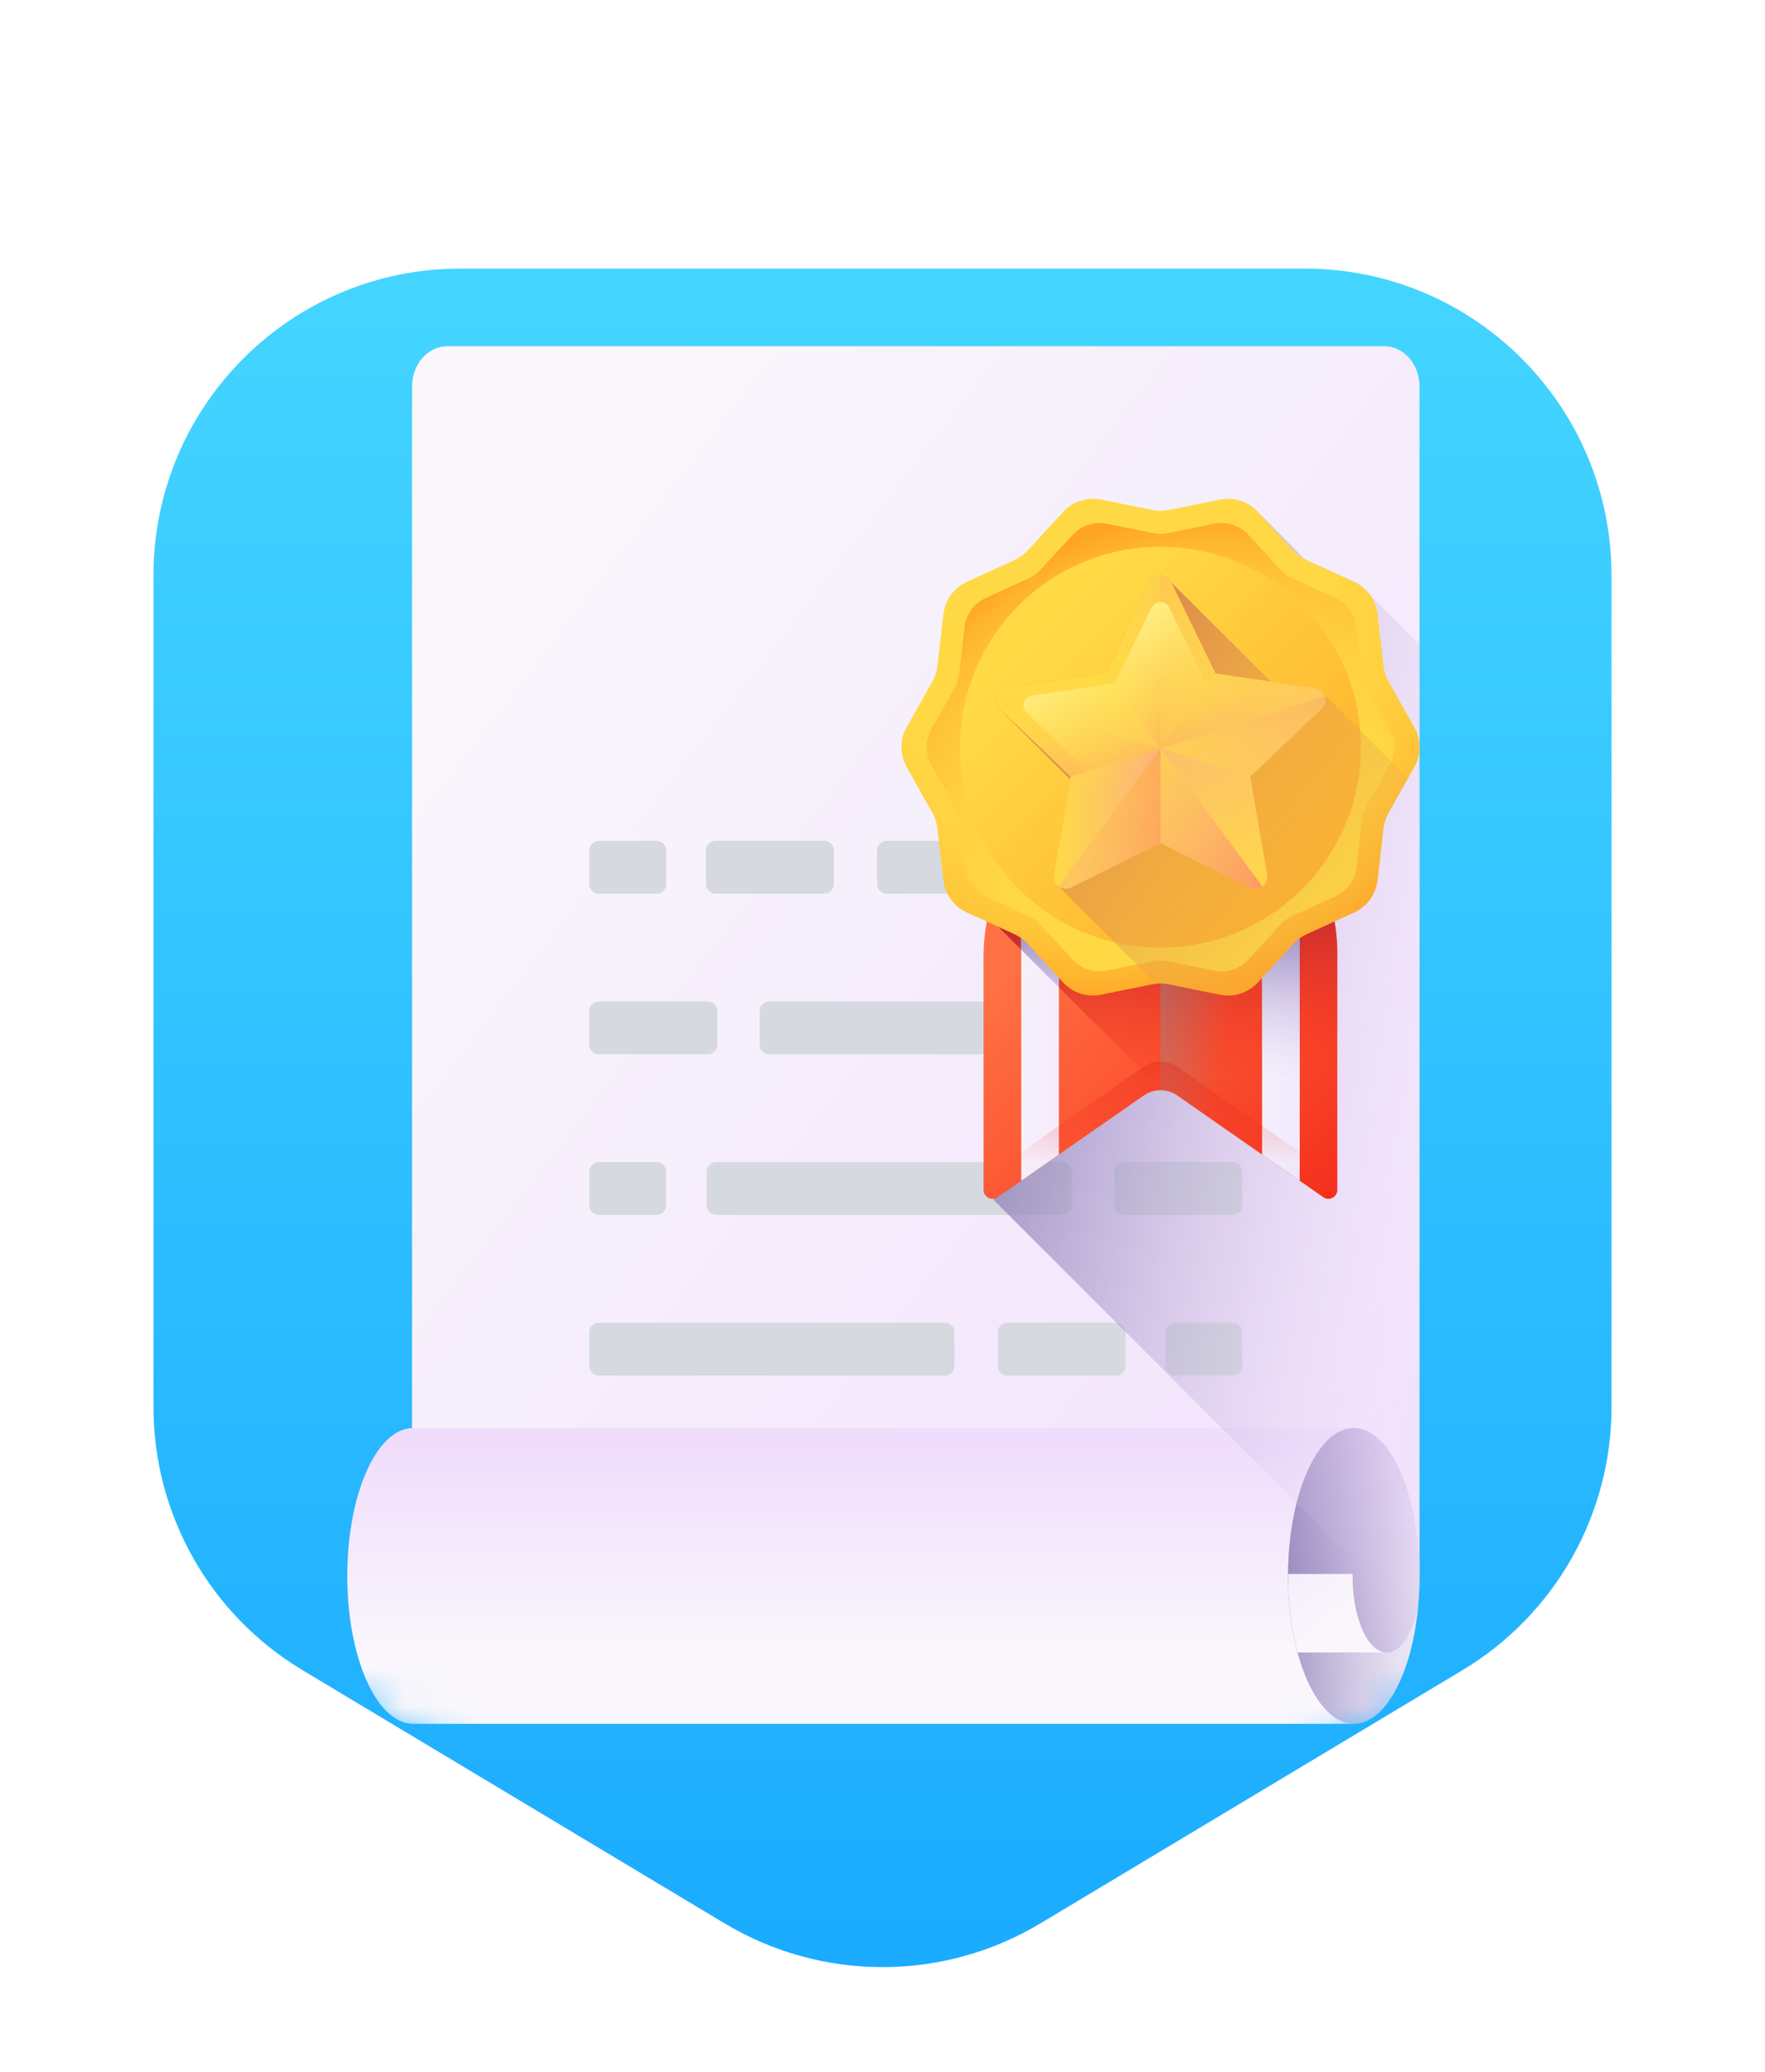 <svg width="46" height="54" viewBox="0 0 46 54" fill="none" xmlns="http://www.w3.org/2000/svg">
<path fill-rule="evenodd" clip-rule="evenodd" d="M4 15C4 10.582 7.582 7 12 7H34C38.418 7 42 10.582 42 15V36.67C42 39.481 40.526 42.085 38.116 43.53L27.116 50.13C24.582 51.651 21.418 51.651 18.884 50.13L7.884 43.53C5.474 42.085 4 39.481 4 36.67V15Z" fill="url(#paint0_linear)"/>
<mask id="mask0" mask-type="alpha" maskUnits="userSpaceOnUse" x="4" y="7" width="38" height="45">
<path fill-rule="evenodd" clip-rule="evenodd" d="M4 15C4 10.582 7.582 7 12 7H34C38.418 7 42 10.582 42 15V36.67C42 39.481 40.526 42.085 38.116 43.53L27.116 50.13C24.582 51.651 21.418 51.651 18.884 50.13L7.884 43.53C5.474 42.085 4 39.481 4 36.67V15Z" fill="white"/>
</mask>
<g mask="url(#mask0)">
<g filter="url(#filter0_d)">
<path d="M36.996 6.074V37.023H10.739V6.074C10.739 5.493 11.151 5.023 11.659 5.023H36.075C36.584 5.023 36.996 5.493 36.996 6.074Z" fill="url(#paint1_linear)"/>
<path d="M10.731 33.222C9.8 33.261 9.051 34.97 9.051 37.075C9.051 39.179 9.8 40.888 10.731 40.927V40.929H35.284C36.229 40.929 36.996 39.203 36.996 37.075C36.996 34.946 36.229 33.22 35.284 33.22H10.731V33.222Z" fill="url(#paint2_linear)"/>
<path d="M35.284 33.22C36.229 33.22 36.996 34.946 36.996 37.075C36.996 39.203 36.229 40.929 35.284 40.929C34.337 40.929 33.57 39.203 33.57 37.075C33.57 34.946 34.337 33.22 35.284 33.22Z" fill="url(#paint3_linear)"/>
<path d="M35.284 33.22C36.229 33.22 36.996 34.946 36.996 37.075C36.996 37.317 36.986 37.554 36.967 37.784C36.957 37.847 36.945 37.908 36.932 37.967C36.916 38.04 36.898 38.11 36.878 38.178C36.865 38.222 36.85 38.266 36.836 38.308C36.828 38.329 36.821 38.35 36.813 38.37C36.705 38.657 36.561 38.873 36.397 38.985C36.327 39.033 36.253 39.062 36.177 39.07C36.164 39.071 36.151 39.071 36.138 39.071H33.818C33.661 38.489 33.57 37.805 33.57 37.075C33.57 37.057 33.57 37.04 33.571 37.023C33.583 34.918 34.345 33.22 35.284 33.22Z" fill="url(#paint4_linear)"/>
<path d="M33.571 37.023H35.251C35.251 37.04 35.251 37.057 35.251 37.074C35.251 38.177 35.648 39.071 36.138 39.071H33.818C33.661 38.489 33.57 37.805 33.57 37.074C33.57 37.057 33.57 37.04 33.571 37.023Z" fill="url(#paint5_linear)"/>
<path d="M24.624 31.851H15.61C15.472 31.851 15.359 31.739 15.359 31.6V30.725C15.359 30.586 15.472 30.474 15.61 30.474H24.624C24.763 30.474 24.875 30.586 24.875 30.725V31.6C24.875 31.739 24.763 31.851 24.624 31.851Z" fill="#D6D9DF"/>
<path d="M29.085 31.851H26.253C26.114 31.851 26.002 31.739 26.002 31.6V30.725C26.002 30.586 26.115 30.474 26.253 30.474H29.085C29.224 30.474 29.336 30.586 29.336 30.725V31.6C29.336 31.739 29.224 31.851 29.085 31.851Z" fill="#D6D9DF"/>
<path d="M32.124 31.851H30.625C30.486 31.851 30.373 31.739 30.373 31.6V30.725C30.373 30.586 30.486 30.474 30.625 30.474H32.124C32.263 30.474 32.375 30.586 32.375 30.725V31.6C32.375 31.739 32.263 31.851 32.124 31.851Z" fill="#D6D9DF"/>
<path d="M29.064 23.479H20.049C19.911 23.479 19.799 23.367 19.799 23.228V22.353C19.799 22.214 19.911 22.102 20.049 22.102H29.064C29.202 22.102 29.315 22.214 29.315 22.353V23.228C29.315 23.367 29.202 23.479 29.064 23.479Z" fill="#D6D9DF"/>
<path d="M18.442 23.479H15.61C15.472 23.479 15.359 23.367 15.359 23.228V22.353C15.359 22.214 15.472 22.102 15.61 22.102H18.442C18.581 22.102 18.693 22.214 18.693 22.353V23.228C18.693 23.367 18.581 23.479 18.442 23.479Z" fill="#D6D9DF"/>
<path d="M32.124 23.479H30.625C30.486 23.479 30.373 23.367 30.373 23.228V22.353C30.373 22.214 30.486 22.102 30.625 22.102H32.124C32.263 22.102 32.375 22.214 32.375 22.353V23.228C32.375 23.367 32.263 23.479 32.124 23.479Z" fill="#D6D9DF"/>
<path d="M23.11 17.916H32.124C32.263 17.916 32.375 18.028 32.375 18.166V19.042C32.375 19.18 32.263 19.293 32.124 19.293H23.11C22.972 19.293 22.859 19.18 22.859 19.042V18.166C22.859 18.028 22.972 17.916 23.11 17.916Z" fill="#D6D9DF"/>
<path d="M18.65 17.916H21.482C21.62 17.916 21.733 18.028 21.733 18.166V19.042C21.733 19.18 21.62 19.293 21.482 19.293H18.65C18.511 19.293 18.399 19.18 18.399 19.042V18.166C18.399 18.028 18.511 17.916 18.65 17.916Z" fill="#D6D9DF"/>
<path d="M15.61 17.916H17.11C17.249 17.916 17.361 18.028 17.361 18.166V19.042C17.361 19.18 17.249 19.293 17.11 19.293H15.61C15.472 19.293 15.359 19.18 15.359 19.042V18.166C15.359 18.028 15.472 17.916 15.61 17.916Z" fill="#D6D9DF"/>
<path d="M18.671 26.288H27.685C27.824 26.288 27.936 26.4 27.936 26.538V27.414C27.936 27.552 27.824 27.665 27.685 27.665H18.671C18.533 27.665 18.42 27.552 18.42 27.414V26.538C18.42 26.4 18.533 26.288 18.671 26.288Z" fill="#D6D9DF"/>
<path d="M29.292 26.288H32.124C32.263 26.288 32.375 26.4 32.375 26.538V27.414C32.375 27.552 32.263 27.665 32.124 27.665H29.292C29.154 27.665 29.041 27.552 29.041 27.414V26.538C29.041 26.4 29.154 26.288 29.292 26.288Z" fill="#D6D9DF"/>
<path d="M15.61 26.288H17.11C17.249 26.288 17.361 26.4 17.361 26.538V27.414C17.361 27.552 17.249 27.665 17.11 27.665H15.61C15.472 27.665 15.359 27.552 15.359 27.414V26.538C15.359 26.4 15.472 26.288 15.61 26.288Z" fill="#D6D9DF"/>
<path d="M35.72 11.525C35.613 11.371 35.467 11.245 35.291 11.165L34.048 10.597C34.038 10.592 34.028 10.586 34.018 10.581C34.006 10.571 33.994 10.562 33.982 10.553L32.784 9.343C32.533 9.07 32.345 9.073 31.982 9.147L30.643 9.418C30.504 9.447 30.361 9.447 30.222 9.418L28.884 9.147C28.52 9.073 28.144 9.195 27.893 9.468L26.97 10.475C26.874 10.579 26.759 10.663 26.63 10.722L25.387 11.29C25.05 11.444 24.818 11.763 24.775 12.131L24.618 13.49C24.602 13.63 24.558 13.765 24.489 13.887L23.818 15.08C23.636 15.402 23.636 15.796 23.818 16.119L24.489 17.311C24.558 17.433 24.602 17.569 24.618 17.708L24.775 18.942C24.811 19.247 24.789 19.518 25.036 19.69C25.147 19.757 25.833 19.535 25.938 19.608C25.968 19.652 25.637 20.705 25.637 20.889V27.015C25.637 27.165 25.771 27.264 25.903 27.244V27.282L35.644 37.023H36.996V12.801L35.72 11.525Z" fill="url(#paint6_linear)"/>
<path d="M30.229 16.23C27.681 16.239 25.637 18.342 25.637 20.889V27.015C25.637 27.202 25.846 27.312 26 27.205L29.808 24.552C30.07 24.369 30.419 24.369 30.682 24.552L34.49 27.205C34.643 27.312 34.853 27.202 34.853 27.015V20.839C34.853 18.288 32.781 16.222 30.229 16.23Z" fill="url(#paint7_linear)"/>
<path d="M34.853 27.015V20.839C34.853 18.288 32.781 16.222 30.229 16.23C28.04 16.238 26.221 17.792 25.753 19.846L25.766 19.903L30.279 24.416C30.42 24.422 30.56 24.467 30.682 24.552L34.49 27.205C34.643 27.312 34.853 27.202 34.853 27.015Z" fill="url(#paint8_linear)"/>
<path d="M27.597 17.079V26.092L26.616 26.776V18.023C26.895 17.662 27.225 17.344 27.596 17.08L27.597 17.079Z" fill="url(#paint9_linear)"/>
<path d="M33.874 17.999V26.776L32.893 26.092V17.067C33.264 17.328 33.594 17.642 33.874 17.999Z" fill="url(#paint10_linear)"/>
<path d="M30.245 16.23V24.414C30.398 24.414 30.55 24.46 30.682 24.551L34.49 27.205C34.643 27.311 34.853 27.202 34.853 27.015V20.838C34.853 18.294 32.79 16.23 30.245 16.23V16.23Z" fill="url(#paint11_linear)"/>
<path d="M34.49 26.458L30.682 23.804C30.419 23.622 30.07 23.622 29.808 23.804L26 26.458C25.846 26.564 25.637 26.455 25.637 26.268V27.015C25.637 27.202 25.846 27.311 26 27.205L29.808 24.551C30.07 24.368 30.419 24.368 30.682 24.551L34.49 27.205C34.643 27.311 34.853 27.202 34.853 27.015V26.268C34.853 26.455 34.643 26.564 34.49 26.458Z" fill="url(#paint12_linear)"/>
<path d="M27.597 17.079V21.734L26.616 20.753V18.023C26.635 17.997 26.655 17.973 26.675 17.948C26.696 17.921 26.718 17.895 26.74 17.869C26.758 17.848 26.776 17.827 26.794 17.806C26.831 17.764 26.868 17.723 26.906 17.682C26.92 17.668 26.934 17.653 26.948 17.639C26.985 17.6 27.023 17.562 27.061 17.525C27.098 17.489 27.136 17.453 27.175 17.418C27.182 17.411 27.189 17.405 27.197 17.399C27.216 17.381 27.236 17.363 27.257 17.346C27.29 17.317 27.324 17.289 27.358 17.261C27.374 17.248 27.39 17.235 27.406 17.222C27.422 17.21 27.437 17.198 27.452 17.186C27.483 17.162 27.515 17.139 27.546 17.116C27.563 17.103 27.579 17.091 27.596 17.079L27.597 17.079Z" fill="url(#paint13_linear)"/>
<path d="M33.874 17.999V26.776L32.893 26.092V17.067C33.264 17.328 33.594 17.642 33.874 17.999Z" fill="url(#paint14_linear)"/>
<path d="M36.86 15.993L36.189 17.185C36.12 17.308 36.076 17.443 36.059 17.583L35.902 18.942C35.86 19.31 35.628 19.628 35.291 19.783L34.048 20.351C33.919 20.41 33.803 20.494 33.708 20.598L32.784 21.604C32.533 21.878 32.158 22 31.794 21.926L30.456 21.654C30.317 21.626 30.173 21.626 30.034 21.654L28.696 21.926C28.332 22 27.956 21.878 27.706 21.604L26.782 20.598C26.686 20.494 26.571 20.41 26.442 20.351L25.199 19.782C24.862 19.628 24.63 19.31 24.588 18.942L24.43 17.583C24.414 17.443 24.37 17.308 24.301 17.185L23.63 15.993C23.448 15.671 23.448 15.277 23.63 14.954L24.301 13.762C24.37 13.639 24.414 13.504 24.43 13.364L24.588 12.006C24.63 11.638 24.862 11.319 25.199 11.165L26.442 10.597C26.571 10.538 26.686 10.454 26.782 10.349L27.706 9.343C27.956 9.07 28.332 8.948 28.696 9.021L30.034 9.293C30.173 9.321 30.317 9.321 30.456 9.293L31.794 9.021C32.158 8.948 32.533 9.07 32.784 9.343L33.708 10.35C33.803 10.454 33.919 10.538 34.048 10.597L35.291 11.165C35.628 11.319 35.86 11.638 35.902 12.006L36.059 13.365C36.076 13.504 36.12 13.64 36.189 13.762L36.86 14.954C37.042 15.277 37.042 15.671 36.86 15.993Z" fill="url(#paint15_radial)"/>
<path d="M24.274 15.005L24.88 13.929C24.943 13.818 24.982 13.696 24.997 13.57L25.139 12.344C25.177 12.012 25.387 11.724 25.691 11.585L26.813 11.072C26.929 11.019 27.033 10.943 27.119 10.849L27.953 9.941C28.179 9.694 28.518 9.584 28.847 9.65L30.055 9.895C30.18 9.921 30.309 9.921 30.435 9.895L31.643 9.65C31.971 9.584 32.31 9.694 32.537 9.941L33.37 10.849C33.457 10.943 33.561 11.019 33.677 11.072L34.799 11.585C35.103 11.724 35.312 12.012 35.351 12.344L35.493 13.57C35.508 13.696 35.547 13.818 35.609 13.929L36.215 15.005C36.379 15.296 36.379 15.651 36.215 15.943L35.609 17.018C35.547 17.129 35.508 17.251 35.493 17.377L35.351 18.604C35.312 18.936 35.103 19.224 34.799 19.363L33.677 19.876C33.561 19.929 33.457 20.005 33.37 20.099L32.537 21.007C32.31 21.254 31.971 21.364 31.643 21.297L30.435 21.052C30.309 21.027 30.18 21.027 30.055 21.052L28.847 21.297C28.519 21.364 28.179 21.254 27.953 21.007L27.119 20.099C27.033 20.005 26.929 19.929 26.813 19.876L25.691 19.363C25.387 19.224 25.177 18.936 25.139 18.604L24.997 17.377C24.982 17.251 24.942 17.129 24.88 17.018L24.274 15.943C24.11 15.652 24.11 15.296 24.274 15.005Z" fill="url(#paint16_radial)"/>
<path d="M30.245 20.699C33.13 20.699 35.469 18.36 35.469 15.474C35.469 12.588 33.13 10.249 30.245 10.249C27.359 10.249 25.02 12.588 25.02 15.474C25.02 18.36 27.359 20.699 30.245 20.699Z" fill="url(#paint17_linear)"/>
<path d="M34.514 14.103C34.472 14.016 34.39 13.947 34.279 13.932L33.116 13.762L30.525 11.178V11.178C30.468 11.061 30.357 11.002 30.245 11.002C30.133 11.002 30.021 11.061 29.964 11.178L28.81 13.554L26.211 13.932C26.082 13.95 25.992 14.038 25.959 14.145C25.924 14.252 25.946 14.376 26.04 14.466L27.882 16.303C27.886 16.308 27.89 16.313 27.894 16.318L27.469 18.801C27.447 18.926 27.501 19.038 27.589 19.103L30.126 21.64C30.236 21.628 30.347 21.633 30.455 21.655L31.794 21.926C32.157 22 32.533 21.878 32.784 21.604L33.708 20.598C33.803 20.494 33.919 20.41 34.047 20.351L35.291 19.783C35.627 19.629 35.859 19.31 35.902 18.942L36.059 17.583C36.075 17.443 36.119 17.308 36.188 17.185L36.696 16.285L34.514 14.103Z" fill="url(#paint18_linear)"/>
<path fill-rule="evenodd" clip-rule="evenodd" d="M34.279 13.932C34.407 13.95 34.497 14.038 34.531 14.145C34.566 14.252 34.544 14.376 34.45 14.466L32.583 16.245L33.021 18.801C33.042 18.926 32.989 19.038 32.901 19.103C32.812 19.169 32.689 19.19 32.574 19.133L30.245 17.972L27.915 19.133C27.801 19.19 27.678 19.169 27.589 19.103C27.501 19.038 27.447 18.926 27.469 18.801L27.907 16.245L26.04 14.466C25.946 14.376 25.924 14.252 25.959 14.145C25.993 14.038 26.082 13.95 26.211 13.932L28.81 13.554L29.964 11.178C30.021 11.061 30.133 11.002 30.245 11.002C30.357 11.002 30.469 11.061 30.525 11.178L31.68 13.554L34.279 13.932ZM30.257 15.525L30.264 15.524L30.27 15.525L30.267 15.523L30.264 15.517L30.26 15.523L30.257 15.525Z" fill="url(#paint19_linear)"/>
<path d="M30.243 15.504L30.241 15.505L27.907 16.245L26.04 14.466C25.946 14.376 25.924 14.252 25.959 14.145L30.243 15.504Z" fill="url(#paint20_linear)"/>
<path d="M30.241 15.505L27.589 19.103C27.501 19.038 27.447 18.926 27.469 18.801L27.907 16.245L30.241 15.505Z" fill="url(#paint21_linear)"/>
<path d="M32.901 19.103C32.812 19.17 32.689 19.19 32.574 19.133L30.245 17.972V15.504L30.249 15.505L32.901 19.103Z" fill="url(#paint22_linear)"/>
<path d="M30.245 15.504V17.972L27.915 19.133C27.801 19.19 27.678 19.17 27.589 19.103L30.241 15.505L30.245 15.504Z" fill="url(#paint23_linear)"/>
<path d="M32.901 19.103L30.249 15.505L32.583 16.245L33.021 18.801C33.043 18.926 32.989 19.038 32.901 19.103Z" fill="url(#paint24_linear)"/>
<path d="M30.245 15.5L30.243 15.504L25.959 14.145C25.993 14.039 26.082 13.95 26.211 13.932L28.81 13.554L30.245 15.5Z" fill="url(#paint25_linear)"/>
<path d="M31.68 13.554L30.245 15.5V11.002C30.357 11.002 30.469 11.061 30.525 11.178L31.68 13.554Z" fill="url(#paint26_linear)"/>
<path d="M30.245 11.002V15.5L28.81 13.554L29.964 11.178C30.021 11.061 30.133 11.002 30.245 11.002Z" fill="url(#paint27_linear)"/>
<path d="M34.531 14.145L30.247 15.504L30.245 15.5L31.68 13.554L34.279 13.932C34.407 13.95 34.497 14.039 34.531 14.145Z" fill="url(#paint28_linear)"/>
<path d="M34.45 14.466L32.583 16.246L30.249 15.505L30.247 15.504L34.531 14.145C34.566 14.252 34.544 14.376 34.45 14.466Z" fill="url(#paint29_linear)"/>
<path fill-rule="evenodd" clip-rule="evenodd" d="M33.596 14.127C33.702 14.142 33.777 14.216 33.805 14.304C33.834 14.393 33.816 14.496 33.737 14.571L32.187 16.049L32.55 18.172C32.569 18.276 32.524 18.368 32.451 18.423C32.377 18.478 32.275 18.495 32.18 18.447L30.245 17.483L28.31 18.447C28.215 18.495 28.112 18.478 28.039 18.423C27.966 18.368 27.921 18.276 27.939 18.172L28.303 16.049L26.752 14.571C26.674 14.496 26.656 14.393 26.684 14.304C26.713 14.216 26.787 14.142 26.894 14.127L29.053 13.813L30.012 11.839C30.059 11.742 30.152 11.693 30.245 11.693C30.338 11.693 30.431 11.742 30.478 11.839L31.437 13.813L33.596 14.127ZM30.258 15.454L30.264 15.452L30.269 15.454L30.266 15.452L30.264 15.447L30.261 15.452L30.258 15.454Z" fill="url(#paint30_linear)"/>
</g>
</g>
<defs>
<filter id="filter0_d" x="0.051" y="0.023" width="45.946" height="53.907" filterUnits="userSpaceOnUse" color-interpolation-filters="sRGB">
<feFlood flood-opacity="0" result="BackgroundImageFix"/>
<feColorMatrix in="SourceAlpha" type="matrix" values="0 0 0 0 0 0 0 0 0 0 0 0 0 0 0 0 0 0 127 0"/>
<feOffset dy="4"/>
<feGaussianBlur stdDeviation="4.5"/>
<feColorMatrix type="matrix" values="0 0 0 0 0 0 0 0 0 0.282 0 0 0 0 0.865 0 0 0 0.5 0"/>
<feBlend mode="normal" in2="BackgroundImageFix" result="effect1_dropShadow"/>
<feBlend mode="normal" in="SourceGraphic" in2="effect1_dropShadow" result="shape"/>
</filter>
<linearGradient id="paint0_linear" x1="4" y1="7" x2="4" y2="52.6" gradientUnits="userSpaceOnUse">
<stop stop-color="#44D5FF"/>
<stop offset="1" stop-color="#1AAAFF"/>
</linearGradient>
<linearGradient id="paint1_linear" x1="0.355" y1="26.981" x2="33.875" y2="52.754" gradientUnits="userSpaceOnUse">
<stop stop-color="#F9F7FC"/>
<stop offset="1" stop-color="#F0DDFC"/>
</linearGradient>
<linearGradient id="paint2_linear" x1="32.831" y1="39.106" x2="32.831" y2="33.694" gradientUnits="userSpaceOnUse">
<stop stop-color="#F9F7FC"/>
<stop offset="1" stop-color="#F0DDFC"/>
</linearGradient>
<linearGradient id="paint3_linear" x1="38.365" y1="30.375" x2="32.411" y2="30.375" gradientUnits="userSpaceOnUse">
<stop stop-color="#F0DDFC" stop-opacity="0.01"/>
<stop offset="0.289" stop-color="#C8B7E0" stop-opacity="0.289"/>
<stop offset="0.592" stop-color="#A595C8" stop-opacity="0.592"/>
<stop offset="0.84" stop-color="#8F81B8" stop-opacity="0.84"/>
<stop offset="1" stop-color="#8779B3"/>
</linearGradient>
<linearGradient id="paint4_linear" x1="36.171" y1="29.25" x2="29.519" y2="31.529" gradientUnits="userSpaceOnUse">
<stop stop-color="#F0DDFC" stop-opacity="0.01"/>
<stop offset="0.289" stop-color="#C8B7E0" stop-opacity="0.289"/>
<stop offset="0.592" stop-color="#A595C8" stop-opacity="0.592"/>
<stop offset="0.84" stop-color="#8F81B8" stop-opacity="0.84"/>
<stop offset="1" stop-color="#8779B3"/>
</linearGradient>
<linearGradient id="paint5_linear" x1="37.177" y1="36.559" x2="33.696" y2="32.146" gradientUnits="userSpaceOnUse">
<stop stop-color="#F9F7FC"/>
<stop offset="1" stop-color="#F0DDFC"/>
</linearGradient>
<linearGradient id="paint6_linear" x1="40.734" y1="12.703" x2="26.063" y2="9.765" gradientUnits="userSpaceOnUse">
<stop stop-color="#F0DDFC" stop-opacity="0.01"/>
<stop offset="0.289" stop-color="#C8B7E0" stop-opacity="0.289"/>
<stop offset="0.592" stop-color="#A595C8" stop-opacity="0.592"/>
<stop offset="0.84" stop-color="#8F81B8" stop-opacity="0.84"/>
<stop offset="1" stop-color="#8779B3"/>
</linearGradient>
<linearGradient id="paint7_linear" x1="23.756" y1="24.121" x2="32.336" y2="31.933" gradientUnits="userSpaceOnUse">
<stop stop-color="#FF7044"/>
<stop offset="1" stop-color="#F92814"/>
</linearGradient>
<linearGradient id="paint8_linear" x1="32.455" y1="24.04" x2="31.986" y2="19.529" gradientUnits="userSpaceOnUse">
<stop stop-color="#F92814" stop-opacity="0.01"/>
<stop offset="1" stop-color="#C1272D"/>
</linearGradient>
<linearGradient id="paint9_linear" x1="25.453" y1="40.6" x2="29.668" y2="40.656" gradientUnits="userSpaceOnUse">
<stop stop-color="#F9F7FC"/>
<stop offset="1" stop-color="#F0DDFC"/>
</linearGradient>
<linearGradient id="paint10_linear" x1="31.387" y1="43.64" x2="36.277" y2="43.705" gradientUnits="userSpaceOnUse">
<stop stop-color="#F9F7FC"/>
<stop offset="1" stop-color="#F0DDFC"/>
</linearGradient>
<linearGradient id="paint11_linear" x1="33.334" y1="11.882" x2="24.984" y2="10.82" gradientUnits="userSpaceOnUse">
<stop stop-color="#18CFFC" stop-opacity="0.01"/>
<stop offset="1" stop-color="#65E1DC"/>
</linearGradient>
<linearGradient id="paint12_linear" x1="38.712" y1="26.333" x2="38.712" y2="19.757" gradientUnits="userSpaceOnUse">
<stop stop-color="#F92814" stop-opacity="0.01"/>
<stop offset="1" stop-color="#C1272D"/>
</linearGradient>
<linearGradient id="paint13_linear" x1="27.617" y1="24.299" x2="27.617" y2="19.449" gradientUnits="userSpaceOnUse">
<stop stop-color="#F0DDFC" stop-opacity="0.01"/>
<stop offset="0.289" stop-color="#C8B7E0" stop-opacity="0.289"/>
<stop offset="0.592" stop-color="#A595C8" stop-opacity="0.592"/>
<stop offset="0.84" stop-color="#8F81B8" stop-opacity="0.84"/>
<stop offset="1" stop-color="#8779B3"/>
</linearGradient>
<linearGradient id="paint14_linear" x1="33.629" y1="24.299" x2="33.629" y2="19.449" gradientUnits="userSpaceOnUse">
<stop stop-color="#F0DDFC" stop-opacity="0.01"/>
<stop offset="0.289" stop-color="#C8B7E0" stop-opacity="0.289"/>
<stop offset="0.592" stop-color="#A595C8" stop-opacity="0.592"/>
<stop offset="0.84" stop-color="#8F81B8" stop-opacity="0.84"/>
<stop offset="1" stop-color="#8779B3"/>
</linearGradient>
<radialGradient id="paint15_radial" cx="0" cy="0" r="1" gradientUnits="userSpaceOnUse" gradientTransform="translate(28.611 11.709) scale(10.969 10.518)">
<stop stop-color="#FFDA45"/>
<stop offset="0.509" stop-color="#FFD844"/>
<stop offset="0.692" stop-color="#FFD140"/>
<stop offset="0.823" stop-color="#FFC639"/>
<stop offset="0.928" stop-color="#FFB52F"/>
<stop offset="1" stop-color="#FFA425"/>
</radialGradient>
<radialGradient id="paint16_radial" cx="0" cy="0" r="1" gradientUnits="userSpaceOnUse" gradientTransform="translate(31.72 18.872) rotate(180) scale(9.9 9.493)">
<stop stop-color="#FFDA45"/>
<stop offset="0.509" stop-color="#FFD844"/>
<stop offset="0.692" stop-color="#FFD140"/>
<stop offset="0.823" stop-color="#FFC639"/>
<stop offset="0.928" stop-color="#FFB52F"/>
<stop offset="1" stop-color="#FFA425"/>
</radialGradient>
<linearGradient id="paint17_linear" x1="22.84" y1="16.873" x2="31.644" y2="25.678" gradientUnits="userSpaceOnUse">
<stop stop-color="#FFDA45"/>
<stop offset="1" stop-color="#FFA425"/>
</linearGradient>
<linearGradient id="paint18_linear" x1="43.667" y1="15.371" x2="29.425" y2="3.568" gradientUnits="userSpaceOnUse">
<stop stop-color="#FFDA45" stop-opacity="0.01"/>
<stop offset="0.519" stop-color="#D9874F" stop-opacity="0.519"/>
<stop offset="1" stop-color="#B53759"/>
</linearGradient>
<linearGradient id="paint19_linear" x1="25.015" y1="17.119" x2="31.164" y2="24.192" gradientUnits="userSpaceOnUse">
<stop stop-color="#FFDA45"/>
<stop offset="1" stop-color="#FCB37E"/>
</linearGradient>
<linearGradient id="paint20_linear" x1="23.15" y1="15.371" x2="24.265" y2="20.353" gradientUnits="userSpaceOnUse">
<stop stop-color="#FCB37E" stop-opacity="0.01"/>
<stop offset="1" stop-color="#FF7044"/>
</linearGradient>
<linearGradient id="paint21_linear" x1="27.464" y1="19.103" x2="30.241" y2="19.103" gradientUnits="userSpaceOnUse">
<stop stop-color="#FFDA45"/>
<stop offset="1" stop-color="#FCB37E"/>
</linearGradient>
<linearGradient id="paint22_linear" x1="27.645" y1="19.261" x2="33.5" y2="22.73" gradientUnits="userSpaceOnUse">
<stop stop-color="#FCB37E" stop-opacity="0.01"/>
<stop offset="1" stop-color="#FF7044"/>
</linearGradient>
<linearGradient id="paint23_linear" x1="26.942" y1="21.612" x2="33.039" y2="21.501" gradientUnits="userSpaceOnUse">
<stop stop-color="#FCB37E" stop-opacity="0.01"/>
<stop offset="1" stop-color="#FF7044"/>
</linearGradient>
<linearGradient id="paint24_linear" x1="34.99" y1="18.853" x2="32.501" y2="12.267" gradientUnits="userSpaceOnUse">
<stop stop-color="#FFDA45"/>
<stop offset="1" stop-color="#FCB37E"/>
</linearGradient>
<linearGradient id="paint25_linear" x1="23.474" y1="14.144" x2="23.668" y2="18.203" gradientUnits="userSpaceOnUse">
<stop stop-color="#FFDA45"/>
<stop offset="1" stop-color="#FCB37E"/>
</linearGradient>
<linearGradient id="paint26_linear" x1="32.223" y1="4.843" x2="26.376" y2="4.607" gradientUnits="userSpaceOnUse">
<stop stop-color="#FCB37E" stop-opacity="0.01"/>
<stop offset="1" stop-color="#FF7044"/>
</linearGradient>
<linearGradient id="paint27_linear" x1="28.547" y1="16.645" x2="32.288" y2="17.295" gradientUnits="userSpaceOnUse">
<stop stop-color="#FCB37E" stop-opacity="0.01"/>
<stop offset="1" stop-color="#FF7044"/>
</linearGradient>
<linearGradient id="paint28_linear" x1="27.665" y1="12.647" x2="26.295" y2="18.512" gradientUnits="userSpaceOnUse">
<stop stop-color="#FCB37E" stop-opacity="0.01"/>
<stop offset="1" stop-color="#FF7044"/>
</linearGradient>
<linearGradient id="paint29_linear" x1="37.705" y1="16.362" x2="38.173" y2="10.717" gradientUnits="userSpaceOnUse">
<stop stop-color="#FCB37E" stop-opacity="0.01"/>
<stop offset="1" stop-color="#FF7044"/>
</linearGradient>
<linearGradient id="paint30_linear" x1="31.779" y1="14.664" x2="30.045" y2="11.884" gradientUnits="userSpaceOnUse">
<stop stop-color="#FFDA45" stop-opacity="0.01"/>
<stop offset="1" stop-color="#FFEE83"/>
</linearGradient>
</defs>
</svg>
